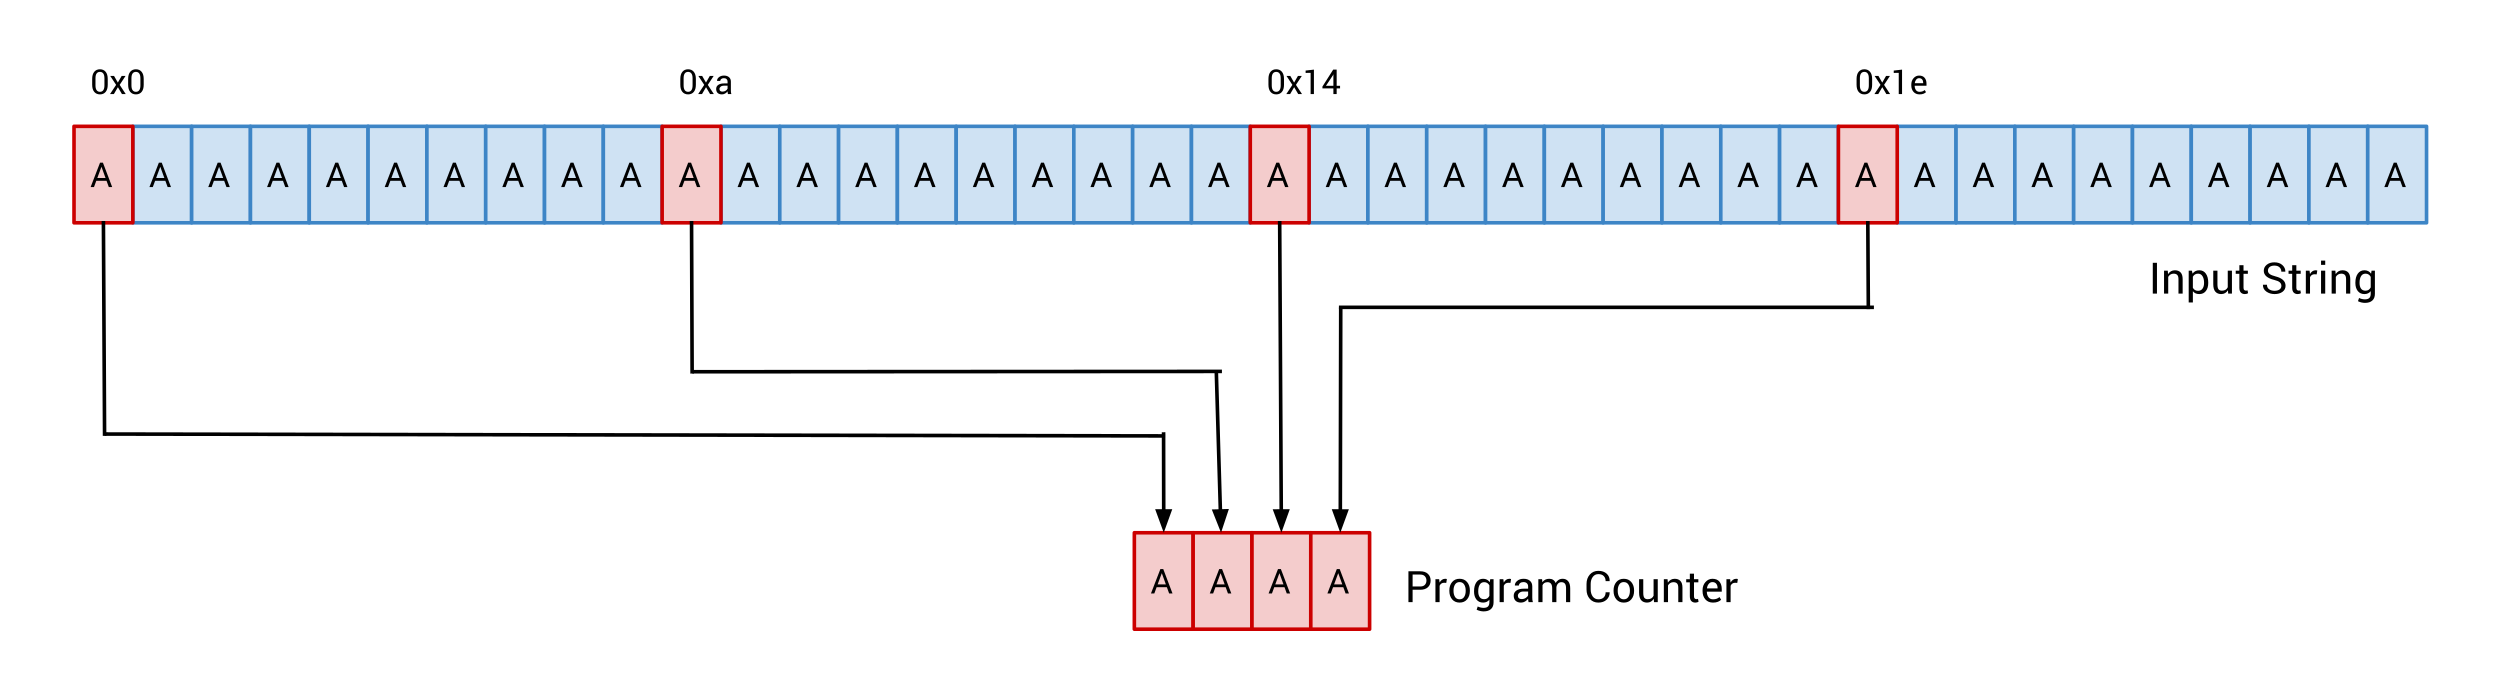 <?xml version="1.0" standalone="yes"?>

<svg version="1.1" viewBox="0.0 0.0 1383.0 373.0" fill="none" stroke="none" stroke-linecap="square" stroke-miterlimit="10" xmlns="http://www.w3.org/2000/svg" xmlns:xlink="http://www.w3.org/1999/xlink"><clipPath id="p.0"><path d="m0 0l1383.0 0l0 373.0l-1383.0 0l0 -373.0z" clip-rule="nonzero"></path></clipPath><g clip-path="url(#p.0)"><path fill="#000000" fill-opacity="0.0" d="m0 0l1383.31 0l0 373.192l-1383.31 0z" fill-rule="nonzero"></path><path fill="#cfe2f3" d="m73.48 69.874l32.535 0l0 53.386l-32.535 0z" fill-rule="nonzero"></path><path stroke="#3d85c6" stroke-width="2.0" stroke-linejoin="round" stroke-linecap="butt" d="m73.48 69.874l32.535 0l0 53.386l-32.535 0z" fill-rule="nonzero"></path><path fill="#000000" d="m91.465 100.003l-5.656 0l-1.281 3.484l-1.859 0l5.219 -13.516l1.578 0l5.125 13.516l-1.859 0l-1.266 -3.484zm-5.094 -1.531l4.547 0l-2.219 -6.141l-0.062 0l-2.266 6.141z" fill-rule="nonzero"></path><path fill="#cfe2f3" d="m106.016 69.874l32.535 0l0 53.386l-32.535 0z" fill-rule="nonzero"></path><path stroke="#3d85c6" stroke-width="2.0" stroke-linejoin="round" stroke-linecap="butt" d="m106.016 69.874l32.535 0l0 53.386l-32.535 0z" fill-rule="nonzero"></path><path fill="#000000" d="m124 100.003l-5.656 0l-1.281 3.484l-1.859 0l5.219 -13.516l1.578 0l5.125 13.516l-1.859 0l-1.266 -3.484zm-5.094 -1.531l4.547 0l-2.219 -6.141l-0.062 0l-2.266 6.141z" fill-rule="nonzero"></path><path fill="#cfe2f3" d="m138.551 69.874l32.535 0l0 53.386l-32.535 0z" fill-rule="nonzero"></path><path stroke="#3d85c6" stroke-width="2.0" stroke-linejoin="round" stroke-linecap="butt" d="m138.551 69.874l32.535 0l0 53.386l-32.535 0z" fill-rule="nonzero"></path><path fill="#000000" d="m156.536 100.003l-5.656 0l-1.281 3.484l-1.859 0l5.219 -13.516l1.578 0l5.125 13.516l-1.859 0l-1.266 -3.484zm-5.094 -1.531l4.547 0l-2.219 -6.141l-0.062 0l-2.266 6.141z" fill-rule="nonzero"></path><path fill="#cfe2f3" d="m171.087 69.874l32.535 0l0 53.386l-32.535 0z" fill-rule="nonzero"></path><path stroke="#3d85c6" stroke-width="2.0" stroke-linejoin="round" stroke-linecap="butt" d="m171.087 69.874l32.535 0l0 53.386l-32.535 0z" fill-rule="nonzero"></path><path fill="#000000" d="m189.071 100.003l-5.656 0l-1.281 3.484l-1.859 0l5.219 -13.516l1.578 0l5.125 13.516l-1.859 0l-1.266 -3.484zm-5.094 -1.531l4.547 0l-2.219 -6.141l-0.062 0l-2.266 6.141z" fill-rule="nonzero"></path><path fill="#cfe2f3" d="m203.622 69.874l32.535 0l0 53.386l-32.535 0z" fill-rule="nonzero"></path><path stroke="#3d85c6" stroke-width="2.0" stroke-linejoin="round" stroke-linecap="butt" d="m203.622 69.874l32.535 0l0 53.386l-32.535 0z" fill-rule="nonzero"></path><path fill="#000000" d="m221.606 100.003l-5.656 0l-1.281 3.484l-1.859 0l5.219 -13.516l1.578 0l5.125 13.516l-1.859 0l-1.266 -3.484zm-5.094 -1.531l4.547 0l-2.219 -6.141l-0.062 0l-2.266 6.141z" fill-rule="nonzero"></path><path fill="#cfe2f3" d="m236.157 69.874l32.535 0l0 53.386l-32.535 0z" fill-rule="nonzero"></path><path stroke="#3d85c6" stroke-width="2.0" stroke-linejoin="round" stroke-linecap="butt" d="m236.157 69.874l32.535 0l0 53.386l-32.535 0z" fill-rule="nonzero"></path><path fill="#000000" d="m254.142 100.003l-5.656 0l-1.281 3.484l-1.859 0l5.219 -13.516l1.578 0l5.125 13.516l-1.859 0l-1.266 -3.484zm-5.094 -1.531l4.547 0l-2.219 -6.141l-0.062 0l-2.266 6.141z" fill-rule="nonzero"></path><path fill="#cfe2f3" d="m268.693 69.874l32.535 0l0 53.386l-32.535 0z" fill-rule="nonzero"></path><path stroke="#3d85c6" stroke-width="2.0" stroke-linejoin="round" stroke-linecap="butt" d="m268.693 69.874l32.535 0l0 53.386l-32.535 0z" fill-rule="nonzero"></path><path fill="#000000" d="m286.677 100.003l-5.656 0l-1.281 3.484l-1.859 0l5.219 -13.516l1.578 0l5.125 13.516l-1.859 0l-1.266 -3.484zm-5.094 -1.531l4.547 0l-2.219 -6.141l-0.062 0l-2.266 6.141z" fill-rule="nonzero"></path><path fill="#cfe2f3" d="m301.228 69.874l32.535 0l0 53.386l-32.535 0z" fill-rule="nonzero"></path><path stroke="#3d85c6" stroke-width="2.0" stroke-linejoin="round" stroke-linecap="butt" d="m301.228 69.874l32.535 0l0 53.386l-32.535 0z" fill-rule="nonzero"></path><path fill="#000000" d="m319.213 100.003l-5.656 0l-1.281 3.484l-1.859 0l5.219 -13.516l1.578 0l5.125 13.516l-1.859 0l-1.266 -3.484zm-5.094 -1.531l4.547 0l-2.219 -6.141l-0.062 0l-2.266 6.141z" fill-rule="nonzero"></path><path fill="#cfe2f3" d="m333.764 69.874l32.535 0l0 53.386l-32.535 0z" fill-rule="nonzero"></path><path stroke="#3d85c6" stroke-width="2.0" stroke-linejoin="round" stroke-linecap="butt" d="m333.764 69.874l32.535 0l0 53.386l-32.535 0z" fill-rule="nonzero"></path><path fill="#000000" d="m351.748 100.003l-5.656 0l-1.281 3.484l-1.859 0l5.219 -13.516l1.578 0l5.125 13.516l-1.859 0l-1.266 -3.484zm-5.094 -1.531l4.547 0l-2.219 -6.141l-0.062 0l-2.266 6.141z" fill-rule="nonzero"></path><path fill="#cfe2f3" d="m398.835 69.874l32.535 0l0 53.386l-32.535 0z" fill-rule="nonzero"></path><path stroke="#3d85c6" stroke-width="2.0" stroke-linejoin="round" stroke-linecap="butt" d="m398.835 69.874l32.535 0l0 53.386l-32.535 0z" fill-rule="nonzero"></path><path fill="#000000" d="m416.819 100.003l-5.656 0l-1.281 3.484l-1.859 0l5.219 -13.516l1.578 0l5.125 13.516l-1.859 0l-1.266 -3.484zm-5.094 -1.531l4.547 0l-2.219 -6.141l-0.062 0l-2.266 6.141z" fill-rule="nonzero"></path><path fill="#cfe2f3" d="m431.37 69.874l32.535 0l0 53.386l-32.535 0z" fill-rule="nonzero"></path><path stroke="#3d85c6" stroke-width="2.0" stroke-linejoin="round" stroke-linecap="butt" d="m431.37 69.874l32.535 0l0 53.386l-32.535 0z" fill-rule="nonzero"></path><path fill="#000000" d="m449.354 100.003l-5.656 0l-1.281 3.484l-1.859 0l5.219 -13.516l1.578 0l5.125 13.516l-1.859 0l-1.266 -3.484zm-5.094 -1.531l4.547 0l-2.219 -6.141l-0.062 0l-2.266 6.141z" fill-rule="nonzero"></path><path fill="#cfe2f3" d="m463.906 69.874l32.535 0l0 53.386l-32.535 0z" fill-rule="nonzero"></path><path stroke="#3d85c6" stroke-width="2.0" stroke-linejoin="round" stroke-linecap="butt" d="m463.906 69.874l32.535 0l0 53.386l-32.535 0z" fill-rule="nonzero"></path><path fill="#000000" d="m481.89 100.003l-5.656 0l-1.281 3.484l-1.859 0l5.219 -13.516l1.578 0l5.125 13.516l-1.859 0l-1.266 -3.484zm-5.094 -1.531l4.547 0l-2.219 -6.141l-0.062 0l-2.266 6.141z" fill-rule="nonzero"></path><path fill="#cfe2f3" d="m496.441 69.874l32.535 0l0 53.386l-32.535 0z" fill-rule="nonzero"></path><path stroke="#3d85c6" stroke-width="2.0" stroke-linejoin="round" stroke-linecap="butt" d="m496.441 69.874l32.535 0l0 53.386l-32.535 0z" fill-rule="nonzero"></path><path fill="#000000" d="m514.425 100.003l-5.656 0l-1.281 3.484l-1.859 0l5.219 -13.516l1.578 0l5.125 13.516l-1.859 0l-1.266 -3.484zm-5.094 -1.531l4.547 0l-2.219 -6.141l-0.062 0l-2.266 6.141z" fill-rule="nonzero"></path><path fill="#cfe2f3" d="m528.976 69.874l32.535 0l0 53.386l-32.535 0z" fill-rule="nonzero"></path><path stroke="#3d85c6" stroke-width="2.0" stroke-linejoin="round" stroke-linecap="butt" d="m528.976 69.874l32.535 0l0 53.386l-32.535 0z" fill-rule="nonzero"></path><path fill="#000000" d="m546.961 100.003l-5.656 0l-1.281 3.484l-1.859 0l5.219 -13.516l1.578 0l5.125 13.516l-1.859 0l-1.266 -3.484zm-5.094 -1.531l4.547 0l-2.219 -6.141l-0.062 0l-2.266 6.141z" fill-rule="nonzero"></path><path fill="#cfe2f3" d="m561.512 69.874l32.535 0l0 53.386l-32.535 0z" fill-rule="nonzero"></path><path stroke="#3d85c6" stroke-width="2.0" stroke-linejoin="round" stroke-linecap="butt" d="m561.512 69.874l32.535 0l0 53.386l-32.535 0z" fill-rule="nonzero"></path><path fill="#000000" d="m579.496 100.003l-5.656 0l-1.281 3.484l-1.859 0l5.219 -13.516l1.578 0l5.125 13.516l-1.859 0l-1.266 -3.484zm-5.094 -1.531l4.547 0l-2.219 -6.141l-0.062 0l-2.266 6.141z" fill-rule="nonzero"></path><path fill="#cfe2f3" d="m594.047 69.874l32.535 0l0 53.386l-32.535 0z" fill-rule="nonzero"></path><path stroke="#3d85c6" stroke-width="2.0" stroke-linejoin="round" stroke-linecap="butt" d="m594.047 69.874l32.535 0l0 53.386l-32.535 0z" fill-rule="nonzero"></path><path fill="#000000" d="m612.032 100.003l-5.656 0l-1.281 3.484l-1.859 0l5.219 -13.516l1.578 0l5.125 13.516l-1.859 0l-1.266 -3.484zm-5.094 -1.531l4.547 0l-2.219 -6.141l-0.062 0l-2.266 6.141z" fill-rule="nonzero"></path><path fill="#cfe2f3" d="m626.583 69.874l32.535 0l0 53.386l-32.535 0z" fill-rule="nonzero"></path><path stroke="#3d85c6" stroke-width="2.0" stroke-linejoin="round" stroke-linecap="butt" d="m626.583 69.874l32.535 0l0 53.386l-32.535 0z" fill-rule="nonzero"></path><path fill="#000000" d="m644.567 100.003l-5.656 0l-1.281 3.484l-1.859 0l5.219 -13.516l1.578 0l5.125 13.516l-1.859 0l-1.266 -3.484zm-5.094 -1.531l4.547 0l-2.219 -6.141l-0.062 0l-2.266 6.141z" fill-rule="nonzero"></path><path fill="#cfe2f3" d="m659.118 69.874l32.535 0l0 53.386l-32.535 0z" fill-rule="nonzero"></path><path stroke="#3d85c6" stroke-width="2.0" stroke-linejoin="round" stroke-linecap="butt" d="m659.118 69.874l32.535 0l0 53.386l-32.535 0z" fill-rule="nonzero"></path><path fill="#000000" d="m677.102 100.003l-5.656 0l-1.281 3.484l-1.859 0l5.219 -13.516l1.578 0l5.125 13.516l-1.859 0l-1.266 -3.484zm-5.094 -1.531l4.547 0l-2.219 -6.141l-0.062 0l-2.266 6.141z" fill-rule="nonzero"></path><path fill="#cfe2f3" d="m724.189 69.874l32.535 0l0 53.386l-32.535 0z" fill-rule="nonzero"></path><path stroke="#3d85c6" stroke-width="2.0" stroke-linejoin="round" stroke-linecap="butt" d="m724.189 69.874l32.535 0l0 53.386l-32.535 0z" fill-rule="nonzero"></path><path fill="#000000" d="m742.173 100.003l-5.656 0l-1.281 3.484l-1.859 0l5.219 -13.516l1.578 0l5.125 13.516l-1.859 0l-1.266 -3.484zm-5.094 -1.531l4.547 0l-2.219 -6.141l-0.062 0l-2.266 6.141z" fill-rule="nonzero"></path><path fill="#cfe2f3" d="m756.724 69.874l32.535 0l0 53.386l-32.535 0z" fill-rule="nonzero"></path><path stroke="#3d85c6" stroke-width="2.0" stroke-linejoin="round" stroke-linecap="butt" d="m756.724 69.874l32.535 0l0 53.386l-32.535 0z" fill-rule="nonzero"></path><path fill="#000000" d="m774.709 100.003l-5.656 0l-1.281 3.484l-1.859 0l5.219 -13.516l1.578 0l5.125 13.516l-1.859 0l-1.266 -3.484zm-5.094 -1.531l4.547 0l-2.219 -6.141l-0.062 0l-2.266 6.141z" fill-rule="nonzero"></path><path fill="#cfe2f3" d="m789.26 69.874l32.535 0l0 53.386l-32.535 0z" fill-rule="nonzero"></path><path stroke="#3d85c6" stroke-width="2.0" stroke-linejoin="round" stroke-linecap="butt" d="m789.26 69.874l32.535 0l0 53.386l-32.535 0z" fill-rule="nonzero"></path><path fill="#000000" d="m807.244 100.003l-5.656 0l-1.281 3.484l-1.859 0l5.219 -13.516l1.578 0l5.125 13.516l-1.859 0l-1.266 -3.484zm-5.094 -1.531l4.547 0l-2.219 -6.141l-0.062 0l-2.266 6.141z" fill-rule="nonzero"></path><path fill="#cfe2f3" d="m821.795 69.874l32.535 0l0 53.386l-32.535 0z" fill-rule="nonzero"></path><path stroke="#3d85c6" stroke-width="2.0" stroke-linejoin="round" stroke-linecap="butt" d="m821.795 69.874l32.535 0l0 53.386l-32.535 0z" fill-rule="nonzero"></path><path fill="#000000" d="m839.78 100.003l-5.656 0l-1.281 3.484l-1.859 0l5.219 -13.516l1.578 0l5.125 13.516l-1.859 0l-1.266 -3.484zm-5.094 -1.531l4.547 0l-2.219 -6.141l-0.062 0l-2.266 6.141z" fill-rule="nonzero"></path><path fill="#cfe2f3" d="m854.331 69.874l32.535 0l0 53.386l-32.535 0z" fill-rule="nonzero"></path><path stroke="#3d85c6" stroke-width="2.0" stroke-linejoin="round" stroke-linecap="butt" d="m854.331 69.874l32.535 0l0 53.386l-32.535 0z" fill-rule="nonzero"></path><path fill="#000000" d="m872.315 100.003l-5.656 0l-1.281 3.484l-1.859 0l5.219 -13.516l1.578 0l5.125 13.516l-1.859 0l-1.266 -3.484zm-5.094 -1.531l4.547 0l-2.219 -6.141l-0.062 0l-2.266 6.141z" fill-rule="nonzero"></path><path fill="#cfe2f3" d="m886.866 69.874l32.535 0l0 53.386l-32.535 0z" fill-rule="nonzero"></path><path stroke="#3d85c6" stroke-width="2.0" stroke-linejoin="round" stroke-linecap="butt" d="m886.866 69.874l32.535 0l0 53.386l-32.535 0z" fill-rule="nonzero"></path><path fill="#000000" d="m904.851 100.003l-5.656 0l-1.281 3.484l-1.859 0l5.219 -13.516l1.578 0l5.125 13.516l-1.859 0l-1.266 -3.484zm-5.094 -1.531l4.547 0l-2.219 -6.141l-0.062 0l-2.266 6.141z" fill-rule="nonzero"></path><path fill="#cfe2f3" d="m919.402 69.874l32.535 0l0 53.386l-32.535 0z" fill-rule="nonzero"></path><path stroke="#3d85c6" stroke-width="2.0" stroke-linejoin="round" stroke-linecap="butt" d="m919.402 69.874l32.535 0l0 53.386l-32.535 0z" fill-rule="nonzero"></path><path fill="#000000" d="m937.386 100.003l-5.656 0l-1.281 3.484l-1.859 0l5.219 -13.516l1.578 0l5.125 13.516l-1.859 0l-1.266 -3.484zm-5.094 -1.531l4.547 0l-2.219 -6.141l-0.062 0l-2.266 6.141z" fill-rule="nonzero"></path><path fill="#cfe2f3" d="m951.937 69.874l32.535 0l0 53.386l-32.535 0z" fill-rule="nonzero"></path><path stroke="#3d85c6" stroke-width="2.0" stroke-linejoin="round" stroke-linecap="butt" d="m951.937 69.874l32.535 0l0 53.386l-32.535 0z" fill-rule="nonzero"></path><path fill="#000000" d="m969.921 100.003l-5.656 0l-1.281 3.484l-1.859 0l5.219 -13.516l1.578 0l5.125 13.516l-1.859 0l-1.266 -3.484zm-5.094 -1.531l4.547 0l-2.219 -6.141l-0.062 0l-2.266 6.141z" fill-rule="nonzero"></path><path fill="#cfe2f3" d="m984.472 69.874l32.535 0l0 53.386l-32.535 0z" fill-rule="nonzero"></path><path stroke="#3d85c6" stroke-width="2.0" stroke-linejoin="round" stroke-linecap="butt" d="m984.472 69.874l32.535 0l0 53.386l-32.535 0z" fill-rule="nonzero"></path><path fill="#000000" d="m1002.457 100.003l-5.656 0l-1.281 3.484l-1.859 0l5.219 -13.516l1.578 0l5.125 13.516l-1.859 0l-1.266 -3.484zm-5.094 -1.531l4.547 0l-2.219 -6.141l-0.062 0l-2.266 6.141z" fill-rule="nonzero"></path><path fill="#cfe2f3" d="m1049.543 69.874l32.535 0l0 53.386l-32.535 0z" fill-rule="nonzero"></path><path stroke="#3d85c6" stroke-width="2.0" stroke-linejoin="round" stroke-linecap="butt" d="m1049.543 69.874l32.535 0l0 53.386l-32.535 0z" fill-rule="nonzero"></path><path fill="#000000" d="m1067.528 100.003l-5.656 0l-1.281 3.484l-1.859 0l5.219 -13.516l1.578 0l5.125 13.516l-1.859 0l-1.266 -3.484zm-5.094 -1.531l4.547 0l-2.219 -6.141l-0.062 0l-2.266 6.141z" fill-rule="nonzero"></path><path fill="#cfe2f3" d="m1082.079 69.874l32.535 0l0 53.386l-32.535 0z" fill-rule="nonzero"></path><path stroke="#3d85c6" stroke-width="2.0" stroke-linejoin="round" stroke-linecap="butt" d="m1082.079 69.874l32.535 0l0 53.386l-32.535 0z" fill-rule="nonzero"></path><path fill="#000000" d="m1100.063 100.003l-5.656 0l-1.281 3.484l-1.859 0l5.219 -13.516l1.578 0l5.125 13.516l-1.859 0l-1.266 -3.484zm-5.094 -1.531l4.547 0l-2.219 -6.141l-0.062 0l-2.266 6.141z" fill-rule="nonzero"></path><path fill="#cfe2f3" d="m1114.614 69.874l32.536 0l0 53.386l-32.536 0z" fill-rule="nonzero"></path><path stroke="#3d85c6" stroke-width="2.0" stroke-linejoin="round" stroke-linecap="butt" d="m1114.614 69.874l32.536 0l0 53.386l-32.536 0z" fill-rule="nonzero"></path><path fill="#000000" d="m1132.599 100.003l-5.656 0l-1.281 3.484l-1.859 0l5.219 -13.516l1.578 0l5.125 13.516l-1.859 0l-1.266 -3.484zm-5.094 -1.531l4.547 0l-2.219 -6.141l-0.062 0l-2.266 6.141z" fill-rule="nonzero"></path><path fill="#cfe2f3" d="m1147.15 69.874l32.535 0l0 53.386l-32.535 0z" fill-rule="nonzero"></path><path stroke="#3d85c6" stroke-width="2.0" stroke-linejoin="round" stroke-linecap="butt" d="m1147.15 69.874l32.535 0l0 53.386l-32.535 0z" fill-rule="nonzero"></path><path fill="#000000" d="m1165.134 100.003l-5.656 0l-1.281 3.484l-1.859 0l5.219 -13.516l1.578 0l5.125 13.516l-1.859 0l-1.266 -3.484zm-5.094 -1.531l4.547 0l-2.219 -6.141l-0.062 0l-2.266 6.141z" fill-rule="nonzero"></path><path fill="#cfe2f3" d="m1179.685 69.874l32.535 0l0 53.386l-32.535 0z" fill-rule="nonzero"></path><path stroke="#3d85c6" stroke-width="2.0" stroke-linejoin="round" stroke-linecap="butt" d="m1179.685 69.874l32.535 0l0 53.386l-32.535 0z" fill-rule="nonzero"></path><path fill="#000000" d="m1197.669 100.003l-5.656 0l-1.281 3.484l-1.859 0l5.219 -13.516l1.578 0l5.125 13.516l-1.859 0l-1.266 -3.484zm-5.094 -1.531l4.547 0l-2.219 -6.141l-0.062 0l-2.266 6.141z" fill-rule="nonzero"></path><path fill="#cfe2f3" d="m1212.22 69.874l32.535 0l0 53.386l-32.535 0z" fill-rule="nonzero"></path><path stroke="#3d85c6" stroke-width="2.0" stroke-linejoin="round" stroke-linecap="butt" d="m1212.22 69.874l32.535 0l0 53.386l-32.535 0z" fill-rule="nonzero"></path><path fill="#000000" d="m1230.205 100.003l-5.656 0l-1.281 3.484l-1.859 0l5.219 -13.516l1.578 0l5.125 13.516l-1.859 0l-1.266 -3.484zm-5.094 -1.531l4.547 0l-2.219 -6.141l-0.062 0l-2.266 6.141z" fill-rule="nonzero"></path><path fill="#cfe2f3" d="m1244.756 69.874l32.536 0l0 53.386l-32.536 0z" fill-rule="nonzero"></path><path stroke="#3d85c6" stroke-width="2.0" stroke-linejoin="round" stroke-linecap="butt" d="m1244.756 69.874l32.536 0l0 53.386l-32.536 0z" fill-rule="nonzero"></path><path fill="#000000" d="m1262.74 100.003l-5.656 0l-1.281 3.484l-1.859 0l5.219 -13.516l1.578 0l5.125 13.516l-1.859 0l-1.266 -3.484zm-5.094 -1.531l4.547 0l-2.219 -6.141l-0.062 0l-2.266 6.141z" fill-rule="nonzero"></path><path fill="#cfe2f3" d="m1277.291 69.874l32.535 0l0 53.386l-32.535 0z" fill-rule="nonzero"></path><path stroke="#3d85c6" stroke-width="2.0" stroke-linejoin="round" stroke-linecap="butt" d="m1277.291 69.874l32.535 0l0 53.386l-32.535 0z" fill-rule="nonzero"></path><path fill="#000000" d="m1295.276 100.003l-5.656 0l-1.281 3.484l-1.859 0l5.219 -13.516l1.578 0l5.125 13.516l-1.859 0l-1.266 -3.484zm-5.094 -1.531l4.547 0l-2.219 -6.141l-0.062 0l-2.266 6.141z" fill-rule="nonzero"></path><path fill="#cfe2f3" d="m1309.827 69.874l32.535 0l0 53.386l-32.535 0z" fill-rule="nonzero"></path><path stroke="#3d85c6" stroke-width="2.0" stroke-linejoin="round" stroke-linecap="butt" d="m1309.827 69.874l32.535 0l0 53.386l-32.535 0z" fill-rule="nonzero"></path><path fill="#000000" d="m1327.811 100.003l-5.656 0l-1.281 3.484l-1.859 0l5.219 -13.516l1.578 0l5.125 13.516l-1.859 0l-1.266 -3.484zm-5.094 -1.531l4.547 0l-2.219 -6.141l-0.062 0l-2.266 6.141z" fill-rule="nonzero"></path><path fill="#f4cccc" d="m627.52 294.696l32.535 0l0 53.386l-32.535 0z" fill-rule="nonzero"></path><path stroke="#cc0000" stroke-width="2.0" stroke-linejoin="round" stroke-linecap="butt" d="m627.52 294.696l32.535 0l0 53.386l-32.535 0z" fill-rule="nonzero"></path><path fill="#000000" d="m645.504 324.824l-5.656 0l-1.281 3.484l-1.859 0l5.219 -13.516l1.578 0l5.125 13.516l-1.859 0l-1.266 -3.484zm-5.094 -1.531l4.547 0l-2.219 -6.141l-0.062 0l-2.266 6.141z" fill-rule="nonzero"></path><path fill="#f4cccc" d="m660.055 294.696l32.535 0l0 53.386l-32.535 0z" fill-rule="nonzero"></path><path stroke="#cc0000" stroke-width="2.0" stroke-linejoin="round" stroke-linecap="butt" d="m660.055 294.696l32.535 0l0 53.386l-32.535 0z" fill-rule="nonzero"></path><path fill="#000000" d="m678.039 324.824l-5.656 0l-1.281 3.484l-1.859 0l5.219 -13.516l1.578 0l5.125 13.516l-1.859 0l-1.266 -3.484zm-5.094 -1.531l4.547 0l-2.219 -6.141l-0.062 0l-2.266 6.141z" fill-rule="nonzero"></path><path fill="#f4cccc" d="m692.591 294.696l32.535 0l0 53.386l-32.535 0z" fill-rule="nonzero"></path><path stroke="#cc0000" stroke-width="2.0" stroke-linejoin="round" stroke-linecap="butt" d="m692.591 294.696l32.535 0l0 53.386l-32.535 0z" fill-rule="nonzero"></path><path fill="#000000" d="m710.575 324.824l-5.656 0l-1.281 3.484l-1.859 0l5.219 -13.516l1.578 0l5.125 13.516l-1.859 0l-1.266 -3.484zm-5.094 -1.531l4.547 0l-2.219 -6.141l-0.062 0l-2.266 6.141z" fill-rule="nonzero"></path><path fill="#f4cccc" d="m725.126 294.696l32.535 0l0 53.386l-32.535 0z" fill-rule="nonzero"></path><path stroke="#cc0000" stroke-width="2.0" stroke-linejoin="round" stroke-linecap="butt" d="m725.126 294.696l32.535 0l0 53.386l-32.535 0z" fill-rule="nonzero"></path><path fill="#000000" d="m743.11 324.824l-5.656 0l-1.281 3.484l-1.859 0l5.219 -13.516l1.578 0l5.125 13.516l-1.859 0l-1.266 -3.484zm-5.094 -1.531l4.547 0l-2.219 -6.141l-0.062 0l-2.266 6.141z" fill-rule="nonzero"></path><path fill="#f4cccc" d="m40.945 69.874l32.535 0l0 53.386l-32.535 0z" fill-rule="nonzero"></path><path stroke="#cc0000" stroke-width="2.0" stroke-linejoin="round" stroke-linecap="butt" d="m40.945 69.874l32.535 0l0 53.386l-32.535 0z" fill-rule="nonzero"></path><path fill="#000000" d="m58.929 100.003l-5.656 0l-1.281 3.484l-1.859 0l5.219 -13.516l1.578 0l5.125 13.516l-1.859 0l-1.266 -3.484zm-5.094 -1.531l4.547 0l-2.219 -6.141l-0.062 0l-2.266 6.141z" fill-rule="nonzero"></path><path fill="#f4cccc" d="m366.299 69.874l32.535 0l0 53.386l-32.535 0z" fill-rule="nonzero"></path><path stroke="#cc0000" stroke-width="2.0" stroke-linejoin="round" stroke-linecap="butt" d="m366.299 69.874l32.535 0l0 53.386l-32.535 0z" fill-rule="nonzero"></path><path fill="#000000" d="m384.284 100.003l-5.656 0l-1.281 3.484l-1.859 0l5.219 -13.516l1.578 0l5.125 13.516l-1.859 0l-1.266 -3.484zm-5.094 -1.531l4.547 0l-2.219 -6.141l-0.062 0l-2.266 6.141z" fill-rule="nonzero"></path><path fill="#f4cccc" d="m691.654 69.874l32.535 0l0 53.386l-32.535 0z" fill-rule="nonzero"></path><path stroke="#cc0000" stroke-width="2.0" stroke-linejoin="round" stroke-linecap="butt" d="m691.654 69.874l32.535 0l0 53.386l-32.535 0z" fill-rule="nonzero"></path><path fill="#000000" d="m709.638 100.003l-5.656 0l-1.281 3.484l-1.859 0l5.219 -13.516l1.578 0l5.125 13.516l-1.859 0l-1.266 -3.484zm-5.094 -1.531l4.547 0l-2.219 -6.141l-0.062 0l-2.266 6.141z" fill-rule="nonzero"></path><path fill="#f4cccc" d="m1017.008 69.874l32.535 0l0 53.386l-32.535 0z" fill-rule="nonzero"></path><path stroke="#cc0000" stroke-width="2.0" stroke-linejoin="round" stroke-linecap="butt" d="m1017.008 69.874l32.535 0l0 53.386l-32.535 0z" fill-rule="nonzero"></path><path fill="#000000" d="m1034.992 100.003l-5.656 0l-1.281 3.484l-1.859 0l5.219 -13.516l1.578 0l5.125 13.516l-1.859 0l-1.266 -3.484zm-5.094 -1.531l4.547 0l-2.219 -6.141l-0.062 0l-2.266 6.141z" fill-rule="nonzero"></path><path fill="#000000" fill-opacity="0.0" d="m57.213 123.26l0.63 116.85" fill-rule="nonzero"></path><path stroke="#000000" stroke-width="2.0" stroke-linejoin="round" stroke-linecap="butt" d="m57.213 123.26l0.63 116.85" fill-rule="nonzero"></path><path fill="#000000" fill-opacity="0.0" d="m382.567 123.26l0.315 82.394" fill-rule="nonzero"></path><path stroke="#000000" stroke-width="2.0" stroke-linejoin="round" stroke-linecap="butt" d="m382.567 123.26l0.315 82.394" fill-rule="nonzero"></path><path fill="#000000" fill-opacity="0.0" d="m643.693 240.113l0.094 54.583" fill-rule="nonzero"></path><path stroke="#000000" stroke-width="2.0" stroke-linejoin="round" stroke-linecap="butt" d="m643.693 240.113l0.074 42.583" fill-rule="evenodd"></path><path fill="#000000" stroke="#000000" stroke-width="2.0" stroke-linecap="butt" d="m640.463 282.701l3.319 9.07l3.288 -9.082z" fill-rule="evenodd"></path><path fill="#000000" fill-opacity="0.0" d="m58.877 240.11l584.63 1.039" fill-rule="nonzero"></path><path stroke="#000000" stroke-width="2.0" stroke-linejoin="round" stroke-linecap="butt" d="m58.877 240.11l584.63 1.039" fill-rule="nonzero"></path><path fill="#000000" fill-opacity="0.0" d="m384.008 205.654l290.961 -0.189" fill-rule="nonzero"></path><path stroke="#000000" stroke-width="2.0" stroke-linejoin="round" stroke-linecap="butt" d="m384.008 205.654l290.961 -0.189" fill-rule="nonzero"></path><path fill="#000000" fill-opacity="0.0" d="m672.891 206.5l2.583 88.189" fill-rule="nonzero"></path><path stroke="#000000" stroke-width="2.0" stroke-linejoin="round" stroke-linecap="butt" d="m672.891 206.5l2.231 76.194" fill-rule="evenodd"></path><path fill="#000000" stroke="#000000" stroke-width="2.0" stroke-linecap="butt" d="m671.82 282.791l3.568 8.976l3.036 -9.169z" fill-rule="evenodd"></path><path fill="#000000" fill-opacity="0.0" d="m707.921 123.26l0.937 171.436" fill-rule="nonzero"></path><path stroke="#000000" stroke-width="2.0" stroke-linejoin="round" stroke-linecap="butt" d="m707.921 123.26l0.871 159.436" fill-rule="evenodd"></path><path fill="#000000" stroke="#000000" stroke-width="2.0" stroke-linecap="butt" d="m705.489 282.714l3.353 9.058l3.254 -9.094z" fill-rule="evenodd"></path><path fill="#000000" fill-opacity="0.0" d="m1033.276 123.26l0.283 46.74" fill-rule="nonzero"></path><path stroke="#000000" stroke-width="2.0" stroke-linejoin="round" stroke-linecap="butt" d="m1033.276 123.26l0.283 46.74" fill-rule="nonzero"></path><path fill="#000000" fill-opacity="0.0" d="m741.692 171.056l-0.252 123.654" fill-rule="nonzero"></path><path stroke="#000000" stroke-width="2.0" stroke-linejoin="round" stroke-linecap="butt" d="m741.692 171.056l-0.228 111.654" fill-rule="evenodd"></path><path fill="#000000" stroke="#000000" stroke-width="2.0" stroke-linecap="butt" d="m738.161 282.703l3.285 9.083l3.322 -9.069z" fill-rule="evenodd"></path><path fill="#000000" fill-opacity="0.0" d="m741.692 170.014l293.953 0" fill-rule="nonzero"></path><path stroke="#000000" stroke-width="2.0" stroke-linejoin="round" stroke-linecap="butt" d="m741.692 170.014l293.953 0" fill-rule="nonzero"></path><path fill="#000000" fill-opacity="0.0" d="m1179.686 130.396l162.677 0l0 40.661l-162.677 0z" fill-rule="nonzero"></path><path fill="#000000" d="m1193.232 162.436l-2.312 0l0 -17.062l2.312 0l0 17.062zm5.973 -12.688l0.172 1.891q0.625 -1.0 1.578 -1.562q0.969 -0.562 2.188 -0.562q2.047 0 3.172 1.203q1.125 1.203 1.125 3.719l0 8.0l-2.312 0l0 -7.953q0 -1.688 -0.672 -2.391q-0.656 -0.703 -2.016 -0.703q-0.984 0 -1.766 0.484q-0.766 0.484 -1.219 1.312l0 9.25l-2.312 0l0 -12.688l2.062 0zm22.391 6.828q0 2.734 -1.312 4.422q-1.312 1.688 -3.625 1.688q-1.172 0 -2.062 -0.391q-0.875 -0.406 -1.5 -1.188l0 6.203l-2.312 0l0 -17.562l1.781 0l0.359 1.641q0.625 -0.906 1.547 -1.391q0.922 -0.484 2.156 -0.484q2.359 0 3.656 1.875q1.312 1.875 1.312 4.938l0 0.25zm-2.312 -0.25q0 -2.156 -0.859 -3.547q-0.844 -1.391 -2.484 -1.391q-1.0 0 -1.703 0.453q-0.703 0.453 -1.141 1.234l0 6.141q0.438 0.781 1.141 1.219q0.703 0.438 1.719 0.438q1.641 0 2.484 -1.203q0.844 -1.203 0.844 -3.094l0 -0.25zm13.203 4.234q-0.609 1.016 -1.547 1.578q-0.938 0.547 -2.156 0.547q-2.078 0 -3.25 -1.328q-1.156 -1.328 -1.156 -4.125l0 -7.484l2.312 0l0 7.5q0 2.031 0.594 2.797q0.609 0.766 1.875 0.766q1.219 0 2.016 -0.5q0.812 -0.5 1.219 -1.422l0 -9.141l2.312 0l0 12.688l-2.078 0l-0.141 -1.875zm8.625 -13.859l0 3.047l2.406 0l0 1.719l-2.406 0l0 7.703q0 0.891 0.375 1.25q0.375 0.359 0.984 0.359q0.188 0 0.422 -0.047q0.25 -0.047 0.438 -0.109l0.312 1.578q-0.266 0.203 -0.766 0.344q-0.5 0.141 -1.0 0.141q-1.406 0 -2.234 -0.844q-0.828 -0.859 -0.828 -2.672l0 -7.703l-2.016 0l0 -1.719l2.016 0l0 -3.047l2.297 0zm20.949 11.438q0 -1.172 -0.891 -1.969q-0.875 -0.797 -3.109 -1.328q-2.703 -0.641 -4.219 -1.891q-1.516 -1.266 -1.516 -3.156q0 -2.0 1.625 -3.328q1.641 -1.344 4.234 -1.344q2.812 0 4.469 1.547q1.656 1.531 1.594 3.547l-0.016 0.078l-2.203 0q0 -1.5 -1.0 -2.422q-0.984 -0.938 -2.844 -0.938q-1.719 0 -2.641 0.781q-0.922 0.781 -0.922 2.031q0 1.125 1.0 1.875q1.0 0.734 3.234 1.297q2.703 0.672 4.109 1.969q1.406 1.297 1.406 3.219q0 2.062 -1.688 3.328q-1.688 1.25 -4.406 1.25q-2.562 0 -4.531 -1.375q-1.953 -1.391 -1.891 -3.719l0.016 -0.062l2.203 0q0 1.641 1.203 2.5q1.219 0.844 3.0 0.844q1.734 0 2.75 -0.734q1.031 -0.734 1.031 -2.0zm8.277 -11.438l0 3.047l2.406 0l0 1.719l-2.406 0l0 7.703q0 0.891 0.375 1.25q0.375 0.359 0.984 0.359q0.188 0 0.422 -0.047q0.25 -0.047 0.438 -0.109l0.312 1.578q-0.266 0.203 -0.766 0.344q-0.5 0.141 -1.0 0.141q-1.406 0 -2.234 -0.844q-0.828 -0.859 -0.828 -2.672l0 -7.703l-2.016 0l0 -1.719l2.016 0l0 -3.047l2.297 0zm11.25 5.094l-1.172 -0.078q-0.922 0 -1.547 0.438q-0.625 0.438 -0.969 1.219l0 9.062l-2.312 0l0 -12.688l2.062 0l0.234 1.859q0.531 -0.984 1.312 -1.531q0.797 -0.562 1.828 -0.562q0.266 0 0.5 0.047q0.234 0.047 0.391 0.094l-0.328 2.141zm4.727 10.641l-2.312 0l0 -12.688l2.312 0l0 12.688zm0 -15.922l-2.312 0l0 -2.359l2.312 0l0 2.359zm5.609 3.234l0.172 1.891q0.625 -1.0 1.578 -1.562q0.969 -0.562 2.188 -0.562q2.047 0 3.172 1.203q1.125 1.203 1.125 3.719l0 8.0l-2.312 0l0 -7.953q0 -1.688 -0.672 -2.391q-0.656 -0.703 -2.016 -0.703q-0.984 0 -1.766 0.484q-0.766 0.484 -1.219 1.312l0 9.25l-2.312 0l0 -12.688l2.062 0zm11.078 6.578q0 -3.062 1.328 -4.938q1.344 -1.875 3.703 -1.875q1.203 0 2.109 0.5q0.922 0.484 1.531 1.391l0.281 -1.656l1.844 0l0 12.766q0 2.438 -1.422 3.734q-1.422 1.312 -4.094 1.312q-0.906 0 -1.969 -0.25q-1.062 -0.25 -1.875 -0.688l0.594 -1.797q0.625 0.359 1.5 0.562q0.875 0.219 1.734 0.219q1.688 0 2.453 -0.766q0.766 -0.766 0.766 -2.328l0 -1.438q-0.625 0.797 -1.5 1.203q-0.859 0.406 -1.984 0.406q-2.328 0 -3.672 -1.688q-1.328 -1.688 -1.328 -4.422l0 -0.25zm2.312 0.25q0 1.906 0.797 3.078q0.812 1.156 2.469 1.156q1.047 0 1.75 -0.469q0.703 -0.484 1.156 -1.359l0 -5.828q-0.438 -0.812 -1.156 -1.281q-0.719 -0.484 -1.719 -0.484q-1.656 0 -2.484 1.391q-0.812 1.375 -0.812 3.547l0 0.25z" fill-rule="nonzero"></path><path fill="#000000" fill-opacity="0.0" d="m768.035 301.06l216.441 0l0 40.661l-216.441 0z" fill-rule="nonzero"></path><path fill="#000000" d="m781.456 326.257l0 6.844l-2.312 0l0 -17.062l6.531 0q2.734 0 4.234 1.406q1.516 1.406 1.516 3.703q0 2.328 -1.516 3.719q-1.5 1.391 -4.234 1.391l-4.219 0zm0 -1.812l4.219 0q1.734 0 2.578 -0.922q0.859 -0.938 0.859 -2.359q0 -1.406 -0.859 -2.359q-0.859 -0.953 -2.578 -0.953l-4.219 0l0 6.594zm18.625 -1.984l-1.172 -0.078q-0.922 0 -1.547 0.438q-0.625 0.438 -0.969 1.219l0 9.062l-2.312 0l0 -12.688l2.062 0l0.234 1.859q0.531 -0.984 1.312 -1.531q0.797 -0.562 1.828 -0.562q0.266 0 0.5 0.047q0.234 0.047 0.391 0.094l-0.328 2.141zm1.695 4.188q0 -2.812 1.516 -4.641q1.531 -1.828 4.141 -1.828q2.641 0 4.172 1.828q1.531 1.812 1.531 4.641l0 0.25q0 2.844 -1.531 4.656q-1.516 1.797 -4.141 1.797q-2.625 0 -4.156 -1.812q-1.531 -1.812 -1.531 -4.641l0 -0.25zm2.312 0.25q0 2.016 0.844 3.328q0.844 1.312 2.531 1.312q1.641 0 2.5 -1.312q0.859 -1.312 0.859 -3.328l0 -0.25q0 -2.0 -0.859 -3.312q-0.859 -1.328 -2.531 -1.328q-1.656 0 -2.5 1.328q-0.844 1.312 -0.844 3.312l0 0.25zm11.359 0.094q0 -3.062 1.328 -4.938q1.344 -1.875 3.703 -1.875q1.203 0 2.109 0.5q0.922 0.484 1.531 1.391l0.281 -1.656l1.844 0l0 12.766q0 2.438 -1.422 3.734q-1.422 1.312 -4.094 1.312q-0.906 0 -1.969 -0.25q-1.062 -0.25 -1.875 -0.688l0.594 -1.797q0.625 0.359 1.5 0.562q0.875 0.219 1.734 0.219q1.688 0 2.453 -0.766q0.766 -0.766 0.766 -2.328l0 -1.438q-0.625 0.797 -1.5 1.203q-0.859 0.406 -1.984 0.406q-2.328 0 -3.672 -1.688q-1.328 -1.688 -1.328 -4.422l0 -0.25zm2.312 0.25q0 1.906 0.797 3.078q0.812 1.156 2.469 1.156q1.047 0 1.75 -0.469q0.703 -0.484 1.156 -1.359l0 -5.828q-0.438 -0.812 -1.156 -1.281q-0.719 -0.484 -1.719 -0.484q-1.656 0 -2.484 1.391q-0.812 1.375 -0.812 3.547l0 0.25zm17.828 -4.781l-1.172 -0.078q-0.922 0 -1.547 0.438q-0.625 0.438 -0.969 1.219l0 9.062l-2.312 0l0 -12.688l2.062 0l0.234 1.859q0.531 -0.984 1.312 -1.531q0.797 -0.562 1.828 -0.562q0.266 0 0.5 0.047q0.234 0.047 0.391 0.094l-0.328 2.141zm10.023 10.641q-0.109 -0.578 -0.188 -1.016q-0.062 -0.438 -0.062 -0.891q-0.656 0.922 -1.688 1.547q-1.031 0.609 -2.234 0.609q-1.984 0 -3.016 -1.016q-1.031 -1.016 -1.031 -2.797q0 -1.812 1.469 -2.844q1.469 -1.031 3.984 -1.031l2.516 0l0 -1.25q0 -1.109 -0.688 -1.75q-0.672 -0.656 -1.922 -0.656q-1.109 0 -1.812 0.562q-0.688 0.562 -0.688 1.359l-2.203 0l-0.031 -0.062q-0.062 -1.391 1.312 -2.531q1.375 -1.156 3.547 -1.156q2.156 0 3.469 1.109q1.312 1.094 1.312 3.156l0 6.094q0 0.688 0.062 1.328q0.078 0.625 0.266 1.234l-2.375 0zm-3.828 -1.688q1.25 0 2.25 -0.641q1.016 -0.656 1.328 -1.484l0 -2.062l-2.594 0q-1.391 0 -2.234 0.703q-0.844 0.703 -0.844 1.656q0 0.844 0.531 1.344q0.531 0.484 1.562 0.484zm11.289 -11.0l0.172 1.672q0.625 -0.906 1.578 -1.406q0.953 -0.5 2.219 -0.5q1.266 0 2.172 0.594q0.906 0.578 1.359 1.75q0.609 -1.078 1.594 -1.703q0.984 -0.641 2.297 -0.641q1.922 0 3.047 1.344q1.125 1.328 1.125 4.0l0 7.578l-2.297 0l0 -7.609q0 -1.875 -0.656 -2.656q-0.641 -0.781 -1.922 -0.781q-1.172 0 -1.906 0.828q-0.734 0.812 -0.859 2.078l0 0.094l0 8.047l-2.328 0l0 -7.609q0 -1.781 -0.672 -2.609q-0.656 -0.828 -1.891 -0.828q-1.062 0 -1.75 0.438q-0.672 0.438 -1.031 1.219l0 9.391l-2.312 0l0 -12.688l2.062 0zm37.379 7.219l0.016 0.078q0.047 2.406 -1.688 4.031q-1.734 1.609 -4.578 1.609q-2.891 0 -4.719 -2.047q-1.812 -2.062 -1.812 -5.219l0 -3.031q0 -3.156 1.812 -5.203q1.828 -2.062 4.719 -2.062q2.891 0 4.594 1.547q1.719 1.531 1.672 4.078l-0.016 0.078l-2.219 0q0 -1.797 -1.062 -2.844q-1.047 -1.047 -2.969 -1.047q-1.938 0 -3.094 1.562q-1.141 1.562 -1.141 3.875l0 3.047q0 2.344 1.141 3.906q1.156 1.547 3.094 1.547q1.922 0 2.969 -1.031q1.062 -1.047 1.062 -2.875l2.219 0zm2.168 -0.984q0 -2.812 1.516 -4.641q1.531 -1.828 4.141 -1.828q2.641 0 4.172 1.828q1.531 1.812 1.531 4.641l0 0.25q0 2.844 -1.531 4.656q-1.516 1.797 -4.141 1.797q-2.625 0 -4.156 -1.812q-1.531 -1.812 -1.531 -4.641l0 -0.25zm2.312 0.25q0 2.016 0.844 3.328q0.844 1.312 2.531 1.312q1.641 0 2.5 -1.312q0.859 -1.312 0.859 -3.328l0 -0.25q0 -2.0 -0.859 -3.312q-0.859 -1.328 -2.531 -1.328q-1.656 0 -2.5 1.328q-0.844 1.312 -0.844 3.312l0 0.25zm19.922 4.328q-0.609 1.016 -1.547 1.578q-0.938 0.547 -2.156 0.547q-2.078 0 -3.25 -1.328q-1.156 -1.328 -1.156 -4.125l0 -7.484l2.312 0l0 7.5q0 2.031 0.594 2.797q0.609 0.766 1.875 0.766q1.219 0 2.016 -0.5q0.812 -0.5 1.219 -1.422l0 -9.141l2.312 0l0 12.688l-2.078 0l-0.141 -1.875zm7.641 -10.812l0.172 1.891q0.625 -1.0 1.578 -1.562q0.969 -0.562 2.188 -0.562q2.047 0 3.172 1.203q1.125 1.203 1.125 3.719l0 8.0l-2.312 0l0 -7.953q0 -1.688 -0.672 -2.391q-0.656 -0.703 -2.016 -0.703q-0.984 0 -1.766 0.484q-0.766 0.484 -1.219 1.312l0 9.25l-2.312 0l0 -12.688l2.062 0zm14.625 -3.047l0 3.047l2.406 0l0 1.719l-2.406 0l0 7.703q0 0.891 0.375 1.25q0.375 0.359 0.984 0.359q0.188 0 0.422 -0.047q0.25 -0.047 0.438 -0.109l0.312 1.578q-0.266 0.203 -0.766 0.344q-0.5 0.141 -1.0 0.141q-1.406 0 -2.234 -0.844q-0.828 -0.859 -0.828 -2.672l0 -7.703l-2.016 0l0 -1.719l2.016 0l0 -3.047l2.297 0zm10.516 15.984q-2.641 0 -4.219 -1.766q-1.562 -1.766 -1.562 -4.578l0 -0.516q0 -2.703 1.609 -4.5q1.625 -1.812 3.828 -1.812q2.562 0 3.875 1.547q1.312 1.547 1.312 4.125l0 1.453l-8.234 0l-0.031 0.047q0.031 1.828 0.922 3.016q0.891 1.172 2.5 1.172q1.172 0 2.047 -0.328q0.891 -0.344 1.547 -0.922l0.891 1.5q-0.672 0.672 -1.797 1.125q-1.109 0.438 -2.688 0.438zm-0.344 -11.344q-1.172 0 -2.0 0.984q-0.812 0.969 -1.0 2.438l0.031 0.062l5.844 0l0 -0.297q0 -1.359 -0.734 -2.266q-0.719 -0.922 -2.141 -0.922zm13.77 0.453l-1.172 -0.078q-0.922 0 -1.547 0.438q-0.625 0.438 -0.969 1.219l0 9.062l-2.312 0l0 -12.688l2.062 0l0.234 1.859q0.531 -0.984 1.312 -1.531q0.797 -0.562 1.828 -0.562q0.266 0 0.5 0.047q0.234 0.047 0.391 0.094l-0.328 2.141z" fill-rule="nonzero"></path><path fill="#000000" fill-opacity="0.0" d="m40.945 25.109l65.071 0l0 35.465l-65.071 0z" fill-rule="nonzero"></path><path fill="#000000" d="m59.601 46.873q0 2.594 -1.156 3.969q-1.141 1.375 -3.141 1.375q-1.984 0 -3.156 -1.375q-1.156 -1.375 -1.156 -3.969l0 -3.188q0 -2.578 1.156 -3.969q1.156 -1.391 3.141 -1.391q2.0 0 3.156 1.391q1.156 1.391 1.156 3.969l0 3.188zm-1.828 -3.578q0 -1.766 -0.641 -2.641q-0.641 -0.891 -1.844 -0.891q-1.203 0 -1.844 0.891q-0.625 0.875 -0.625 2.641l0 3.953q0 1.75 0.641 2.656q0.641 0.891 1.844 0.891q1.203 0 1.828 -0.891q0.641 -0.891 0.641 -2.656l0 -3.953zm7.419 2.391l2.125 -3.688l2.141 0l-3.25 4.953l3.344 5.078l-2.094 0l-2.234 -3.797l-2.219 3.797l-2.125 0l3.359 -5.078l-3.266 -4.953l2.109 0l2.109 3.688zm14.305 1.188q0 2.594 -1.156 3.969q-1.141 1.375 -3.141 1.375q-1.984 0 -3.156 -1.375q-1.156 -1.375 -1.156 -3.969l0 -3.188q0 -2.578 1.156 -3.969q1.156 -1.391 3.141 -1.391q2.0 0 3.156 1.391q1.156 1.391 1.156 3.969l0 3.188zm-1.828 -3.578q0 -1.766 -0.641 -2.641q-0.641 -0.891 -1.844 -0.891q-1.203 0 -1.844 0.891q-0.625 0.875 -0.625 2.641l0 3.953q0 1.75 0.641 2.656q0.641 0.891 1.844 0.891q1.203 0 1.828 -0.891q0.641 -0.891 0.641 -2.656l0 -3.953z" fill-rule="nonzero"></path><path fill="#000000" fill-opacity="0.0" d="m366.299 25.109l65.071 0l0 35.465l-65.071 0z" fill-rule="nonzero"></path><path fill="#000000" d="m384.955 46.873q0 2.594 -1.156 3.969q-1.141 1.375 -3.141 1.375q-1.984 0 -3.156 -1.375q-1.156 -1.375 -1.156 -3.969l0 -3.188q0 -2.578 1.156 -3.969q1.156 -1.391 3.141 -1.391q2.0 0 3.156 1.391q1.156 1.391 1.156 3.969l0 3.188zm-1.828 -3.578q0 -1.766 -0.641 -2.641q-0.641 -0.891 -1.844 -0.891q-1.203 0 -1.844 0.891q-0.625 0.875 -0.625 2.641l0 3.953q0 1.75 0.641 2.656q0.641 0.891 1.844 0.891q1.203 0 1.828 -0.891q0.641 -0.891 0.641 -2.656l0 -3.953zm7.419 2.391l2.125 -3.688l2.141 0l-3.25 4.953l3.344 5.078l-2.094 0l-2.234 -3.797l-2.219 3.797l-2.125 0l3.359 -5.078l-3.266 -4.953l2.109 0l2.109 3.688zm12.148 6.344q-0.094 -0.453 -0.156 -0.797q-0.047 -0.359 -0.047 -0.703q-0.516 0.719 -1.344 1.203q-0.812 0.484 -1.766 0.484q-1.562 0 -2.391 -0.797q-0.812 -0.797 -0.812 -2.219q0 -1.438 1.156 -2.234q1.172 -0.812 3.172 -0.812l1.984 0l0 -1.0q0 -0.875 -0.547 -1.391q-0.531 -0.516 -1.516 -0.516q-0.891 0 -1.438 0.453q-0.547 0.438 -0.547 1.078l-1.75 0l-0.016 -0.062q-0.062 -1.094 1.031 -2.0q1.094 -0.906 2.812 -0.906q1.719 0 2.75 0.875q1.047 0.859 1.047 2.484l0 4.844q0 0.531 0.047 1.031q0.062 0.5 0.203 0.984l-1.875 0zm-3.031 -1.344q0.984 0 1.781 -0.5q0.797 -0.516 1.047 -1.172l0 -1.625l-2.062 0q-1.094 0 -1.766 0.562q-0.656 0.547 -0.656 1.297q0 0.672 0.406 1.062q0.422 0.375 1.25 0.375z" fill-rule="nonzero"></path><path fill="#000000" fill-opacity="0.0" d="m691.654 25.109l65.071 0l0 35.465l-65.071 0z" fill-rule="nonzero"></path><path fill="#000000" d="m710.31 46.873q0 2.594 -1.156 3.969q-1.141 1.375 -3.141 1.375q-1.984 0 -3.156 -1.375q-1.156 -1.375 -1.156 -3.969l0 -3.188q0 -2.578 1.156 -3.969q1.156 -1.391 3.141 -1.391q2.0 0 3.156 1.391q1.156 1.391 1.156 3.969l0 3.188zm-1.828 -3.578q0 -1.766 -0.641 -2.641q-0.641 -0.891 -1.844 -0.891q-1.203 0 -1.844 0.891q-0.625 0.875 -0.625 2.641l0 3.953q0 1.75 0.641 2.656q0.641 0.891 1.844 0.891q1.203 0 1.828 -0.891q0.641 -0.891 0.641 -2.656l0 -3.953zm7.419 2.391l2.125 -3.688l2.141 0l-3.25 4.953l3.344 5.078l-2.094 0l-2.234 -3.797l-2.219 3.797l-2.125 0l3.359 -5.078l-3.266 -4.953l2.109 0l2.109 3.688zm10.961 6.344l-1.828 0l0 -11.734l-2.766 0.047l0 -1.312l4.594 -0.516l0 13.516zm12.581 -4.547l1.875 0l0 1.422l-1.875 0l0 3.125l-1.812 0l0 -3.125l-6.062 0l0 -1.016l5.953 -9.375l1.922 0l0 8.969zm-5.938 0l4.125 0l0 -6.328l-0.062 -0.016l-0.172 0.469l-3.891 5.875z" fill-rule="nonzero"></path><path fill="#000000" fill-opacity="0.0" d="m1017.008 25.109l65.071 0l0 35.465l-65.071 0z" fill-rule="nonzero"></path><path fill="#000000" d="m1035.664 46.873q0 2.594 -1.156 3.969q-1.141 1.375 -3.141 1.375q-1.984 0 -3.156 -1.375q-1.156 -1.375 -1.156 -3.969l0 -3.188q0 -2.578 1.156 -3.969q1.156 -1.391 3.141 -1.391q2.0 0 3.156 1.391q1.156 1.391 1.156 3.969l0 3.188zm-1.828 -3.578q0 -1.766 -0.641 -2.641q-0.641 -0.891 -1.844 -0.891q-1.203 0 -1.844 0.891q-0.625 0.875 -0.625 2.641l0 3.953q0 1.75 0.641 2.656q0.641 0.891 1.844 0.891q1.203 0 1.828 -0.891q0.641 -0.891 0.641 -2.656l0 -3.953zm7.419 2.391l2.125 -3.688l2.141 0l-3.25 4.953l3.344 5.078l-2.094 0l-2.234 -3.797l-2.219 3.797l-2.125 0l3.359 -5.078l-3.266 -4.953l2.109 0l2.109 3.688zm10.961 6.344l-1.828 0l0 -11.734l-2.766 0.047l0 -1.312l4.594 -0.516l0 13.516zm9.691 0.188q-2.109 0 -3.344 -1.391q-1.234 -1.391 -1.234 -3.625l0 -0.406q0 -2.141 1.266 -3.562q1.281 -1.422 3.031 -1.422q2.031 0 3.062 1.219q1.047 1.219 1.047 3.266l0 1.141l-6.516 0l-0.031 0.047q0.031 1.453 0.734 2.391q0.703 0.922 1.984 0.922q0.922 0 1.625 -0.266q0.703 -0.266 1.203 -0.734l0.719 1.188q-0.547 0.531 -1.422 0.891q-0.875 0.344 -2.125 0.344zm-0.281 -8.969q-0.922 0 -1.578 0.781q-0.641 0.766 -0.797 1.938l0.016 0.047l4.641 0l0 -0.25q0 -1.078 -0.578 -1.797q-0.578 -0.719 -1.703 -0.719z" fill-rule="nonzero"></path></g></svg>

